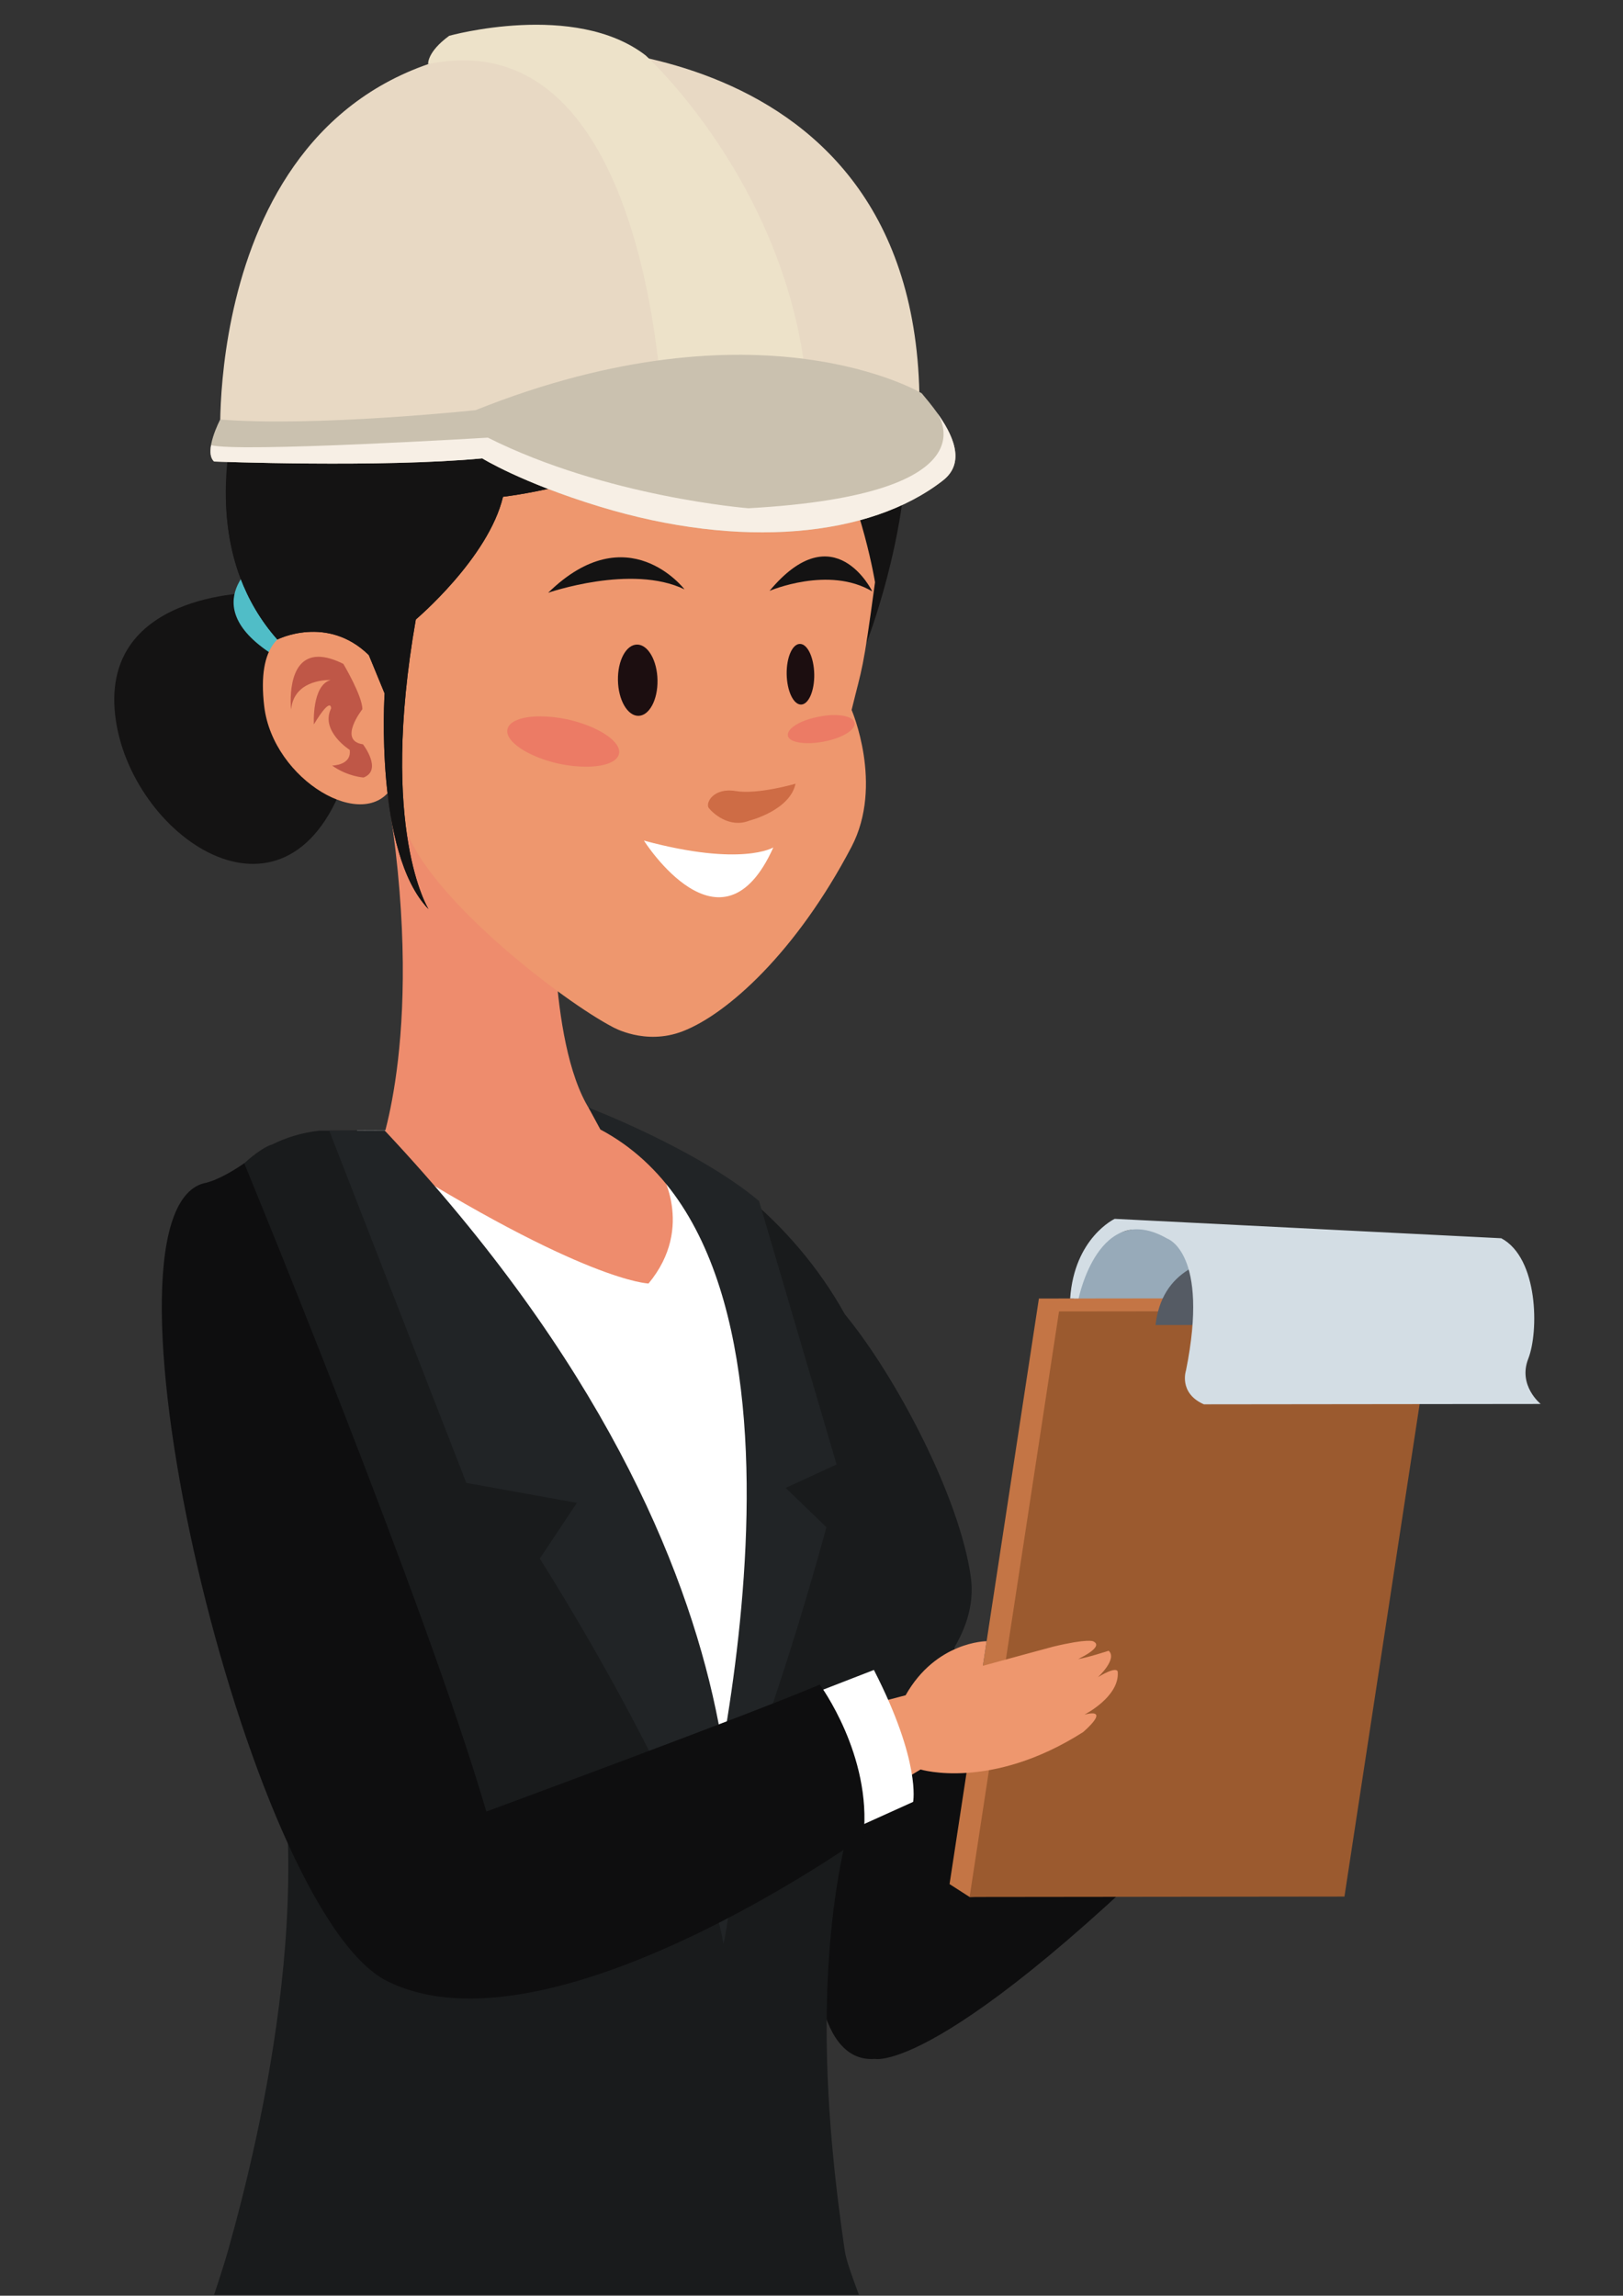 <?xml version="1.0" encoding="UTF-8"?>
<svg xmlns="http://www.w3.org/2000/svg" xmlns:xlink="http://www.w3.org/1999/xlink" width="1190.25pt" height="1683.75pt" viewBox="0 0 1190.25 1683.75" version="1.2">
<rect x="0" y="0" width="1190.25" height="1683.75" fill="#333333" stroke="none"/>
<defs>
<clipPath id="clip1">
  <path d="M 149 828 L 713 828 L 713 1683.094 L 149 1683.094 Z M 149 828 "/>
</clipPath>
<clipPath id="clip2">
  <path d="M 784 893 L 1129.938 893 L 1129.938 1030 L 784 1030 Z M 784 893 "/>
</clipPath>
</defs>
<g id="surface1">
<path style=" stroke:none;fill-rule:nonzero;fill:rgb(5.489%,5.489%,5.879%);fill-opacity:1;" d="M 919.797 1291.625 L 856.312 1203.418 L 719.742 1291.625 C 655.547 971.855 509.102 887.664 509.102 887.664 L 597.133 1419.031 C 597.133 1419.031 594.465 1513.711 641.707 1510.066 C 641.707 1510.066 696.832 1523.117 919.797 1291.625 "/>
<path style=" stroke:none;fill-rule:nonzero;fill:rgb(7.84%,7.449%,7.449%);fill-opacity:1;" d="M 186.719 434.762 C 186.719 434.762 70.531 433.926 85.047 528.926 C 98.422 616.316 213.223 693.398 254.402 567.27 L 261.766 445.801 L 186.719 434.762 "/>
<g clip-path="url(#clip1)" clip-rule="nonzero">
<path style=" stroke:none;fill-rule:nonzero;fill:rgb(9.799%,10.59%,10.979%);fill-opacity:1;" d="M 711.984 1156.824 C 703.805 1097.715 656.773 1009.062 619.613 963.98 C 581.051 894.402 516.055 845.48 459.668 828.379 L 234.07 829.285 C 221.102 830.762 209.508 834.387 199.066 839.668 L 198.941 839.594 C 198.941 839.594 191.934 841.461 179.125 853.195 C 175.141 856.695 171.387 860.484 167.902 864.645 C 162.422 870.703 156.25 878.277 149.492 887.609 C 160.234 952.586 168.098 1018.109 175.141 1084.613 C 179.16 1122.656 181.367 1161.285 177.703 1197.141 C 184.051 1211.453 188.465 1219.203 188.465 1219.203 C 240.438 1361.258 191.258 1565.461 167.277 1650.504 C 164.184 1661.242 160.574 1672.406 156.766 1683.785 L 630.145 1683.785 C 624.508 1668.656 620.414 1657.242 619.492 1650.594 C 607.074 1565.141 586.016 1385.738 652.414 1259.805 C 682.727 1235.844 717.766 1198.512 711.984 1156.824 "/>
</g>
<path style=" stroke:none;fill-rule:nonzero;fill:rgb(100%,100%,100%);fill-opacity:1;" d="M 529.273 1354.859 C 529.273 1354.859 631.605 924.09 446.398 828.824 L 441.137 828.43 L 261.766 829.18 C 316.551 888.625 517.711 1121.945 529.273 1354.859 "/>
<path style=" stroke:none;fill-rule:nonzero;fill:rgb(31.369%,74.12%,78.04%);fill-opacity:1;" d="M 191.133 409.82 C 191.133 409.82 139.617 443.438 202.695 481.801 L 232.293 473.711 L 191.133 409.82 "/>
<path style=" stroke:none;fill-rule:nonzero;fill:rgb(7.84%,7.449%,7.449%);fill-opacity:1;" d="M 635.285 472.059 C 635.285 472.059 756.328 164.926 511.68 173.461 L 509.102 231.289 C 509.102 231.289 635.855 377.555 635.285 472.059 "/>
<path style=" stroke:none;fill-rule:nonzero;fill:rgb(93.329%,54.9%,42.749%);fill-opacity:1;" d="M 446.398 828.824 C 403.816 800.344 406.199 668.723 406.199 668.723 L 336.348 557.672 L 283.289 576.586 C 313.473 754.691 277.828 844.645 277.828 844.645 C 428.879 940.566 475.625 941.352 475.625 941.352 C 510.398 899.379 483.469 857.461 483.469 857.461 C 483.469 857.461 477.066 849.602 446.398 828.824 "/>
<path style=" stroke:none;fill-rule:nonzero;fill:rgb(93.329%,59.219%,43.14%);fill-opacity:1;" d="M 641.707 427.027 C 641.707 427.027 607.039 208.57 470.395 231.039 C 300.738 259.02 266.355 425.484 266.355 425.484 C 267.547 445.641 268.934 463.828 270.48 480.449 C 269.504 477.977 268.578 475.398 267.207 472.699 C 267.207 472.699 182.824 426.07 193.781 518.152 C 200.328 572.371 267.883 611.695 288.039 576.566 C 290.492 584.406 295.793 603.84 298.605 610.844 C 319.059 662.184 413.281 734.355 449.105 753.145 C 449.105 753.145 472.887 767.082 500.617 756.398 C 533.258 743.832 583.789 698.605 624.488 621.062 C 648.219 575.574 624.543 520.695 624.543 520.695 C 632.457 488.18 632.602 494.477 641.707 427.027 "/>
<path style=" stroke:none;fill-rule:nonzero;fill:rgb(7.84%,7.449%,7.449%);fill-opacity:1;" d="M 402.004 434.762 C 402.004 434.762 463.156 413.484 501.984 432.254 C 501.984 432.254 460.344 377.699 402.004 434.762 "/>
<path style=" stroke:none;fill-rule:nonzero;fill:rgb(74.899%,34.119%,27.84%);fill-opacity:1;" d="M 266.641 570.258 C 266.641 570.258 254.863 569.582 243.57 561.492 C 243.57 561.492 258.047 561.422 256.445 549.992 C 256.445 549.992 234.656 536.18 242.82 519.559 C 242.82 519.559 242.875 517.406 241.578 517.406 C 240.117 517.406 236.969 520.055 230.191 531.273 C 230.191 531.273 228.504 502.742 242.43 498.758 C 242.43 498.758 242.145 498.742 241.594 498.742 C 237.059 498.742 215.43 499.824 213.473 520.41 C 213.473 520.41 209.168 481.691 233.535 481.691 C 238.41 481.691 244.406 483.223 251.805 486.918 C 251.805 486.918 265.891 510.598 265.73 520.199 C 265.73 520.199 247.57 543.273 266.195 545.902 C 266.195 545.902 280.746 564.781 266.641 570.258 "/>
<path style=" stroke:none;fill-rule:nonzero;fill:rgb(7.84%,7.449%,7.449%);fill-opacity:1;" d="M 564.367 433.359 C 564.367 433.359 607.805 414.727 639.695 433.766 C 639.695 433.766 611.859 376.328 564.367 433.359 "/>
<path style=" stroke:none;fill-rule:nonzero;fill:rgb(92.549%,48.239%,39.609%);fill-opacity:1;" d="M 429.77 562.328 C 423.613 562.328 416.711 561.602 409.508 560.07 C 387.133 555.004 370.09 543.629 372.137 534.883 C 373.398 528.766 383.059 525.406 396.223 525.406 C 402.375 525.406 409.312 526.152 416.516 527.684 C 439.16 532.891 455.934 544.125 453.941 552.871 C 452.695 558.934 443.02 562.328 429.77 562.328 "/>
<path style=" stroke:none;fill-rule:nonzero;fill:rgb(92.549%,48.239%,39.609%);fill-opacity:1;" d="M 592.508 545.086 C 584.449 545.086 578.527 543.113 577.812 539.699 C 576.766 534.438 586.852 528.234 600.297 525.707 C 604.441 524.836 608.41 524.43 611.949 524.43 C 620.008 524.43 625.875 526.543 626.73 530.047 C 627.816 535.203 617.586 541.387 604.105 543.914 C 600.012 544.711 596.047 545.086 592.508 545.086 "/>
<path style=" stroke:none;fill-rule:nonzero;fill:rgb(100%,100%,100%);fill-opacity:1;" d="M 567.125 621.543 C 567.125 621.543 543.965 635.906 472.246 616.531 C 472.246 616.531 529.059 706.57 567.125 621.543 "/>
<path style=" stroke:none;fill-rule:nonzero;fill:rgb(10.979%,5.489%,6.27%);fill-opacity:1;" d="M 482.188 498.812 C 482.457 513.246 476.16 524.98 468.152 525.016 C 460.148 525.051 453.41 513.355 453.176 498.938 C 452.91 484.484 459.188 472.785 467.211 472.75 C 475.215 472.715 481.922 484.395 482.188 498.812 "/>
<path style=" stroke:none;fill-rule:nonzero;fill:rgb(10.979%,5.489%,6.27%);fill-opacity:1;" d="M 597.133 494.477 C 597.344 506.742 593.004 516.695 587.438 516.75 C 581.852 516.766 577.156 506.828 576.926 494.527 C 576.711 482.262 581.051 472.289 586.617 472.27 C 592.203 472.234 596.883 482.172 597.133 494.477 "/>
<path style=" stroke:none;fill-rule:nonzero;fill:rgb(80.779%,42.349%,27.06%);fill-opacity:1;" d="M 549.676 601.848 C 549.676 601.848 579.309 594.434 583.418 574.789 C 583.418 574.789 555.848 582.914 539.5 580.176 C 523.152 577.438 517.035 589.082 519.844 592.676 C 522.672 596.266 534.805 607.785 549.676 601.848 "/>
<path style=" stroke:none;fill-rule:nonzero;fill:rgb(7.84%,7.449%,7.449%);fill-opacity:1;" d="M 368.883 364.367 C 368.883 364.367 649.48 332.633 507.68 153.336 C 507.68 153.336 314.863 48.898 198.156 230.594 C 198.156 230.594 142.98 335.355 176.242 423.828 C 182.219 439.633 190.953 454.957 203.406 469.035 C 203.406 469.035 239.871 450.547 270.48 480.449 L 282.062 508.605 C 282.062 508.605 274.43 625.578 314.258 666.785 C 314.258 666.785 277.793 609.207 304.938 454.352 C 304.938 454.352 358.191 409.375 368.883 364.367 "/>
<path style=" stroke:none;fill-rule:nonzero;fill:rgb(7.84%,7.449%,7.449%);fill-opacity:1;" d="M 507.68 153.336 C 507.68 153.336 498.535 148.395 483.059 142.527 C 498.18 165.477 515.363 204.57 485.691 236.16 C 440.777 284.016 342.059 315.445 307.906 313.363 C 257.516 310.27 194.086 326.039 165.695 359.938 C 165.555 381.074 168.383 402.887 176.242 423.828 C 182.219 439.633 190.953 454.957 203.406 469.035 C 203.406 469.035 239.871 450.547 270.48 480.449 L 282.062 508.605 C 282.062 508.605 274.43 625.578 314.258 666.785 C 314.258 666.785 277.793 609.207 304.938 454.352 C 304.938 454.352 358.191 409.375 368.883 364.367 C 368.883 364.367 649.48 332.633 507.68 153.336 "/>
<path style=" stroke:none;fill-rule:nonzero;fill:rgb(12.939%,14.119%,14.899%);fill-opacity:1;" d="M 241.453 829.266 L 341.988 1087.617 L 423.062 1102.25 L 395.867 1143.137 C 395.867 1143.137 513.512 1327.34 530.555 1425.609 C 530.555 1425.609 598.254 1165.98 282.062 829.105 L 241.453 829.266 "/>
<path style=" stroke:none;fill-rule:nonzero;fill:rgb(12.939%,14.119%,14.899%);fill-opacity:1;" d="M 512.32 1364.422 C 512.32 1364.422 628.062 928.09 440.301 828.43 L 431.617 812.359 C 431.617 812.359 510.668 842.438 556.648 880.836 L 613.531 1074.09 L 576.195 1091.281 L 606.062 1120.113 C 606.062 1120.113 546.934 1340.316 512.32 1364.422 "/>
<path style=" stroke:none;fill-rule:nonzero;fill:rgb(90.979%,85.1%,76.859%);fill-opacity:1;" d="M 673.938 315.691 C 673.938 315.691 307.48 345.559 161.586 321.754 C 161.586 321.754 148.051 40.879 389.676 33.91 C 389.676 33.91 686.656 18.145 673.938 315.691 "/>
<path style=" stroke:none;fill-rule:nonzero;fill:rgb(92.94%,88.629%,78.819%);fill-opacity:1;" d="M 486.562 315.016 C 486.562 315.016 481.191 12.277 313.988 47.047 C 313.988 47.047 312.922 38.32 329.43 26.25 C 329.43 26.25 421.461 0.598 473.402 40.559 C 473.402 40.559 590.941 146.988 593.023 310.324 L 486.562 315.016 "/>
<path style=" stroke:none;fill-rule:nonzero;fill:rgb(79.219%,75.69%,68.629%);fill-opacity:1;" d="M 675.949 288.441 C 675.949 288.441 557.484 217.332 348.766 300.832 C 348.766 300.832 231.242 313.309 161.496 307.676 C 161.496 307.676 149.027 331.371 157.031 338.5 C 157.031 338.5 279.305 343.176 353.672 336.188 C 353.672 336.188 382.438 354.055 439.551 371.492 C 543.039 403.102 638.023 394.105 691.512 352.383 C 714.031 334.855 689.625 304.723 675.949 288.441 "/>
<path style=" stroke:none;fill-rule:nonzero;fill:rgb(96.86%,93.729%,89.799%);fill-opacity:1;" d="M 439.551 371.492 C 382.438 354.055 353.672 336.188 353.672 336.188 C 279.305 343.176 157.031 338.5 157.031 338.5 C 154.188 335.977 153.957 331.355 154.809 326.484 L 154.809 326.465 C 174.5 332.066 357.781 320.988 357.781 320.988 C 444.605 364.578 548.875 372.773 548.875 372.773 C 733.242 362.5 686.746 302.074 686.746 302.074 C 698.574 318.359 708.695 339.016 691.512 352.383 C 638.023 394.105 543.039 403.102 439.551 371.492 "/>
<path style=" stroke:none;fill-rule:nonzero;fill:rgb(59.219%,66.669%,72.549%);fill-opacity:1;" d="M 785.66 986.449 L 912.684 982.148 L 888.207 912.57 C 888.207 912.57 864.246 891.77 824.066 903.254 C 783.883 914.773 788.723 942.809 785.66 986.449 "/>
<path style=" stroke:none;fill-rule:nonzero;fill:rgb(76.859%,45.879%,27.06%);fill-opacity:1;" d="M 971.293 1381.543 L 711.078 1391.32 L 696.367 1381.859 L 761.898 952.391 L 1036.82 952.07 L 1051.531 961.562 L 971.293 1381.543 "/>
<path style=" stroke:none;fill-rule:nonzero;fill:rgb(60.779%,35.289%,18.43%);fill-opacity:1;" d="M 985.965 1391.016 L 711.078 1391.32 L 776.645 961.863 L 1051.531 961.562 L 985.965 1391.016 "/>
<path style=" stroke:none;fill-rule:nonzero;fill:rgb(33.33%,35.689%,39.22%);fill-opacity:1;" d="M 847.402 971.855 L 988.902 971.676 C 988.902 971.676 997.422 940.496 975.418 929.102 C 975.418 929.102 856.668 891.824 847.402 971.855 "/>
<g clip-path="url(#clip2)" clip-rule="nonzero">
<path style=" stroke:none;fill-rule:nonzero;fill:rgb(82.75%,86.67%,89.409%);fill-opacity:1;" d="M 791.031 952.336 C 791.031 952.336 805.707 879.398 856.062 908.445 C 856.062 908.445 887.156 918.809 869.777 1005.062 C 869.777 1005.062 864.07 1021.684 882.887 1029.984 L 1129.887 1029.719 C 1129.887 1029.719 1113.004 1016.227 1120.797 996.477 C 1128.551 976.707 1128.25 922.703 1100.98 908.18 L 817.465 893.938 C 817.465 893.938 787.848 907.875 784.809 952.355 L 791.031 952.336 "/>
</g>
<path style=" stroke:none;fill-rule:nonzero;fill:rgb(93.329%,59.219%,43.14%);fill-opacity:1;" d="M 598.449 1343.766 L 675.113 1297.812 C 675.113 1297.812 726.555 1313.527 794.305 1270.383 C 794.305 1270.383 815.508 1252.465 795.266 1257.566 C 795.266 1257.566 820.934 1244.605 819.723 1226.438 C 819.723 1226.438 820.328 1221 805.191 1230.082 C 805.191 1230.082 819.723 1216.785 813.07 1210.723 C 813.07 1210.723 796.137 1216.18 790.695 1216.785 C 790.695 1216.785 810.332 1207.773 801.707 1203.809 C 801.707 1203.809 797.863 1201.605 772.445 1207.699 C 772.445 1207.699 727.656 1219.809 720.809 1221.762 L 723.547 1203.719 C 723.547 1203.719 686.531 1203.719 664.137 1243.379 C 664.137 1243.379 575.77 1266.488 570.949 1267.699 L 598.449 1343.766 "/>
<path style=" stroke:none;fill-rule:nonzero;fill:rgb(100%,100%,100%);fill-opacity:1;" d="M 583.062 1360.688 L 669.652 1321.562 C 669.652 1321.562 675.559 1292.461 640.891 1224.801 L 550.992 1259.699 L 583.062 1360.688 "/>
<path style=" stroke:none;fill-rule:nonzero;fill:rgb(5.489%,5.489%,5.879%);fill-opacity:1;" d="M 179.125 853.195 C 179.125 853.195 312.301 1176.254 356.645 1328.656 C 356.645 1328.656 550.137 1257.281 601.188 1235.539 C 601.188 1235.539 639.555 1287.305 633.277 1346.805 C 633.277 1346.805 402.004 1512.504 283.645 1452.863 C 181.332 1401.309 60.855 891.594 149.492 867.824 C 149.492 867.824 159.309 866.758 179.125 853.195 "/>
</g>
</svg>

